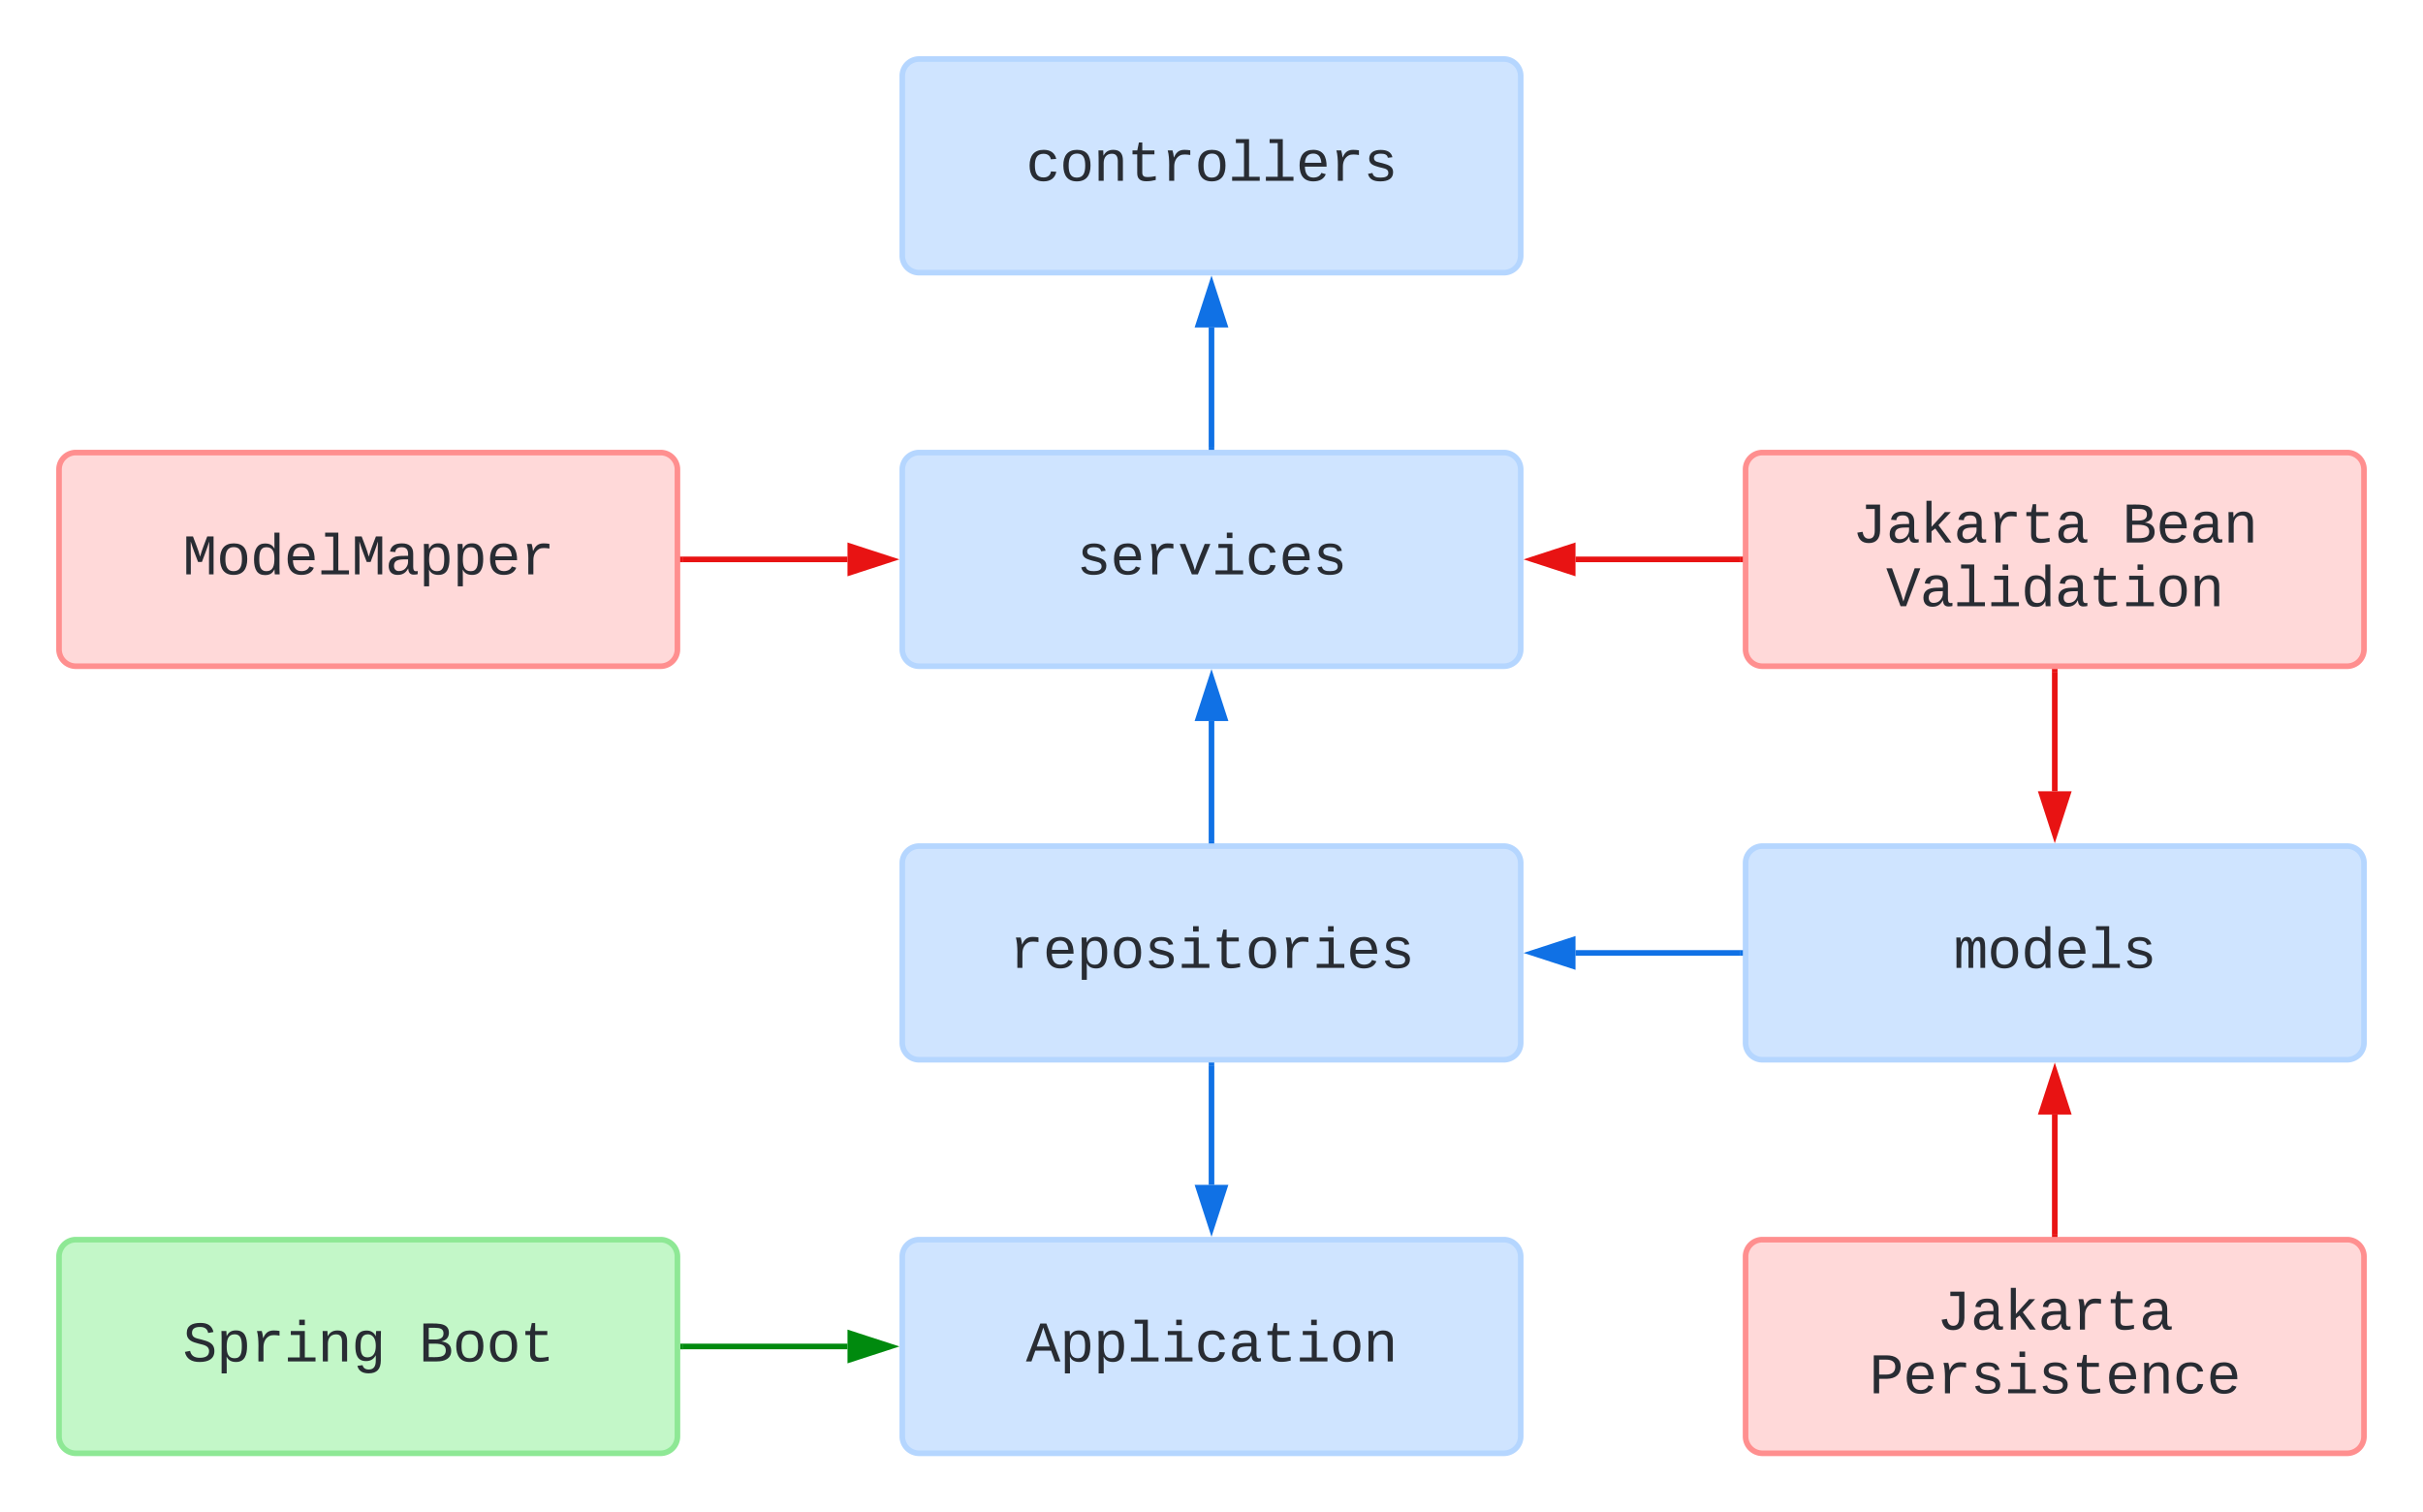 <svg xmlns="http://www.w3.org/2000/svg" xmlns:xlink="http://www.w3.org/1999/xlink" xmlns:lucid="lucid" width="862" height="538"><g transform="translate(261 221)" lucid:page-tab-id="0_0"><path d="M60 86a6 6 0 0 1 6-6h208a6 6 0 0 1 6 6v64a6 6 0 0 1-6 6H66a6 6 0 0 1-6-6z" stroke="#b5d6ff" stroke-width="2" fill="#cfe4ff"/><use xlink:href="#a" transform="matrix(1,0,0,1,68,88) translate(29.988 35.322)"/><path d="M360 86a6 6 0 0 1 6-6h208a6 6 0 0 1 6 6v64a6 6 0 0 1-6 6H366a6 6 0 0 1-6-6z" stroke="#b5d6ff" stroke-width="2" fill="#cfe4ff"/><use xlink:href="#b" transform="matrix(1,0,0,1,368,88) translate(65.994 35.322)"/><path d="M60-194a6 6 0 0 1 6-6h208a6 6 0 0 1 6 6v64a6 6 0 0 1-6 6H66a6 6 0 0 1-6-6z" stroke="#b5d6ff" stroke-width="2" fill="#cfe4ff"/><use xlink:href="#c" transform="matrix(1,0,0,1,68,-192) translate(35.989 35.322)"/><path d="M60 226a6 6 0 0 1 6-6h208a6 6 0 0 1 6 6v64a6 6 0 0 1-6 6H66a6 6 0 0 1-6-6z" stroke="#b5d6ff" stroke-width="2" fill="#cfe4ff"/><use xlink:href="#d" transform="matrix(1,0,0,1,68,228) translate(35.989 35.322)"/><path d="M60-54a6 6 0 0 1 6-6h208a6 6 0 0 1 6 6v64a6 6 0 0 1-6 6H66a6 6 0 0 1-6-6z" stroke="#b5d6ff" stroke-width="2" fill="#cfe4ff"/><use xlink:href="#e" transform="matrix(1,0,0,1,68,-52) translate(53.992 35.322)"/><path d="M-240-54a6 6 0 0 1 6-6h208a6 6 0 0 1 6 6v64a6 6 0 0 1-6 6h-208a6 6 0 0 1-6-6z" stroke="#ff8f8f" stroke-width="2" fill="#ffd9d9"/><use xlink:href="#f" transform="matrix(1,0,0,1,-232,-52) translate(35.989 35.322)"/><path d="M360-54a6 6 0 0 1 6-6h208a6 6 0 0 1 6 6v64a6 6 0 0 1-6 6H366a6 6 0 0 1-6-6z" stroke="#ff8f8f" stroke-width="2" fill="#ffd9d9"/><use xlink:href="#g" transform="matrix(1,0,0,1,368,-52) translate(29.988 23.994)"/><use xlink:href="#h" transform="matrix(1,0,0,1,368,-52) translate(126.004 23.994)"/><use xlink:href="#i" transform="matrix(1,0,0,1,368,-52) translate(41.99 46.65)"/><path d="M170-62v-42.5" stroke="#1071e5" stroke-width="2" fill="none"/><path d="M170.97-61h-1.94v-1.03h1.94z" stroke="#1071e5" stroke-width=".05" fill="#1071e5"/><path d="M170-119.76l4.63 14.26h-9.26z" stroke="#1071e5" stroke-width="2" fill="#1071e5"/><path d="M170 78V35.5" stroke="#1071e5" stroke-width="2" fill="none"/><path d="M170.97 79h-1.94v-1.03h1.94z" stroke="#1071e5" stroke-width=".05" fill="#1071e5"/><path d="M170 20.24l4.63 14.26h-9.26z" stroke="#1071e5" stroke-width="2" fill="#1071e5"/><path d="M360 226a6 6 0 0 1 6-6h208a6 6 0 0 1 6 6v64a6 6 0 0 1-6 6H366a6 6 0 0 1-6-6z" stroke="#ff8f8f" stroke-width="2" fill="#ffd9d9"/><use xlink:href="#j" transform="matrix(1,0,0,1,368,228) translate(59.993 23.994)"/><use xlink:href="#k" transform="matrix(1,0,0,1,368,228) translate(35.989 46.65)"/><path d="M-18 258h58.5" stroke="#008a0e" stroke-width="2" fill="none"/><path d="M-17.97 258.98H-19v-1.96h1.03z" stroke="#008a0e" stroke-width=".05" fill="#008a0e"/><path d="M55.76 258l-14.26 4.63v-9.26z" stroke="#008a0e" stroke-width="2" fill="#008a0e"/><path d="M-18-22h58.5" stroke="#e81313" stroke-width="2" fill="none"/><path d="M-17.97-21.02H-19v-1.96h1.03z" stroke="#e81313" stroke-width=".05" fill="#e81313"/><path d="M55.76-22L41.5-17.36v-9.28z" stroke="#e81313" stroke-width="2" fill="#e81313"/><path d="M358 118h-58.5" stroke="#1071e5" stroke-width="2" fill="none"/><path d="M359 118.97h-1.03v-1.94H359z" stroke="#1071e5" stroke-width=".05" fill="#1071e5"/><path d="M284.24 118l14.26-4.64v9.28z" stroke="#1071e5" stroke-width="2" fill="#1071e5"/><path d="M358-22h-58.5" stroke="#e81313" stroke-width="2" fill="none"/><path d="M359-21.02h-1.03v-1.96H359z" stroke="#e81313" stroke-width=".05" fill="#e81313"/><path d="M284.24-22l14.26-4.64v9.28z" stroke="#e81313" stroke-width="2" fill="#e81313"/><path d="M470 218v-42.5" stroke="#e81313" stroke-width="2" fill="none"/><path d="M470.98 219h-1.96v-1.03h1.96z" stroke="#e81313" stroke-width=".05" fill="#e81313"/><path d="M470 160.24l4.63 14.26h-9.26z" stroke="#e81313" stroke-width="2" fill="#e81313"/><path d="M470 18v42.5" stroke="#e81313" stroke-width="2" fill="none"/><path d="M470.98 18.03h-1.96V17h1.96z" stroke="#e81313" stroke-width=".05" fill="#e81313"/><path d="M470 75.76l-4.63-14.26h9.26z" stroke="#e81313" stroke-width="2" fill="#e81313"/><path d="M-240 226a6 6 0 0 1 6-6h208a6 6 0 0 1 6 6v64a6 6 0 0 1-6 6h-208a6 6 0 0 1-6-6z" stroke="#8ee895" stroke-width="2" fill="#c3f7c8"/><use xlink:href="#l" transform="matrix(1,0,0,1,-232,228) translate(35.989 35.322)"/><use xlink:href="#m" transform="matrix(1,0,0,1,-232,228) translate(120.003 35.322)"/><path d="M170 158v42.5" stroke="#1071e5" stroke-width="2" fill="none"/><path d="M170.97 158.03h-1.94V157h1.94z" stroke="#1071e5" stroke-width=".05" fill="#1071e5"/><path d="M170 215.76l-4.63-14.26h9.26z" stroke="#1071e5" stroke-width="2" fill="#1071e5"/><defs><path fill="#282c33" d="M839-1102c70 0 148 7 206 17v167c-112-18-268-36-363 15-129 69-208 203-208 395V0H294c-10-367 32-789-52-1082h171c21 75 41 161 48 250h5c67-152 152-270 373-270" id="n"/><path fill="#282c33" d="M617-1102c355 0 481 238 477 599H322c5 222 84 388 301 388 144 0 244-59 284-166l158 45C1002-72 854 20 623 20c-342 0-490-220-490-568 0-346 151-554 484-554zm291 461c-18-192-90-328-289-328-194 0-287 128-295 328h584" id="o"/><path fill="#282c33" d="M698-1104c312 3 392 244 392 558 0 315-82 566-392 566-169 0-277-65-331-184h-5c8 188 2 394 4 589H185V-858c0-76-1-156-6-224h175c6 52 9 120 10 178h4c58-122 150-202 330-200zm-49 991c225 0 255-203 255-433 0-225-32-419-253-419-236 0-285 192-285 441 0 237 53 411 283 411" id="p"/><path fill="#282c33" d="M615-1102c343 0 484 203 482 560-1 347-147 562-488 562-336 0-475-219-479-562-4-349 156-560 485-560zm-8 989c240 0 301-180 301-429 0-245-55-427-290-427-236 0-299 181-299 427 0 243 61 429 288 429" id="q"/><path fill="#282c33" d="M873-819c-18-114-119-146-250-146-163 0-245 50-245 151 0 151 170 148 294 185 182 54 388 94 388 320 0 240-189 325-439 329-245 4-410-69-454-268l159-31c24 133 136 168 295 165 144-2 270-31 270-171 0-164-195-160-331-202-167-52-350-87-350-299 0-218 173-315 413-313 220 2 373 77 412 260" id="r"/><path fill="#282c33" d="M745-142h380V0H143v-142h422v-798H246v-142h499v940zM545-1292v-192h200v192H545" id="s"/><path fill="#282c33" d="M682 16c-209 0-323-80-324-285v-671H190v-142h170l58-282h120v282h432v142H538v652c2 114 60 155 182 155 106 0 209-16 297-34v137C921-4 806 16 682 16" id="t"/><g id="a"><use transform="matrix(0.01,0,0,0.01,0,0)" xlink:href="#n"/><use transform="matrix(0.01,0,0,0.01,12.002,0)" xlink:href="#o"/><use transform="matrix(0.01,0,0,0.01,24.004,0)" xlink:href="#p"/><use transform="matrix(0.01,0,0,0.01,36.006,0)" xlink:href="#q"/><use transform="matrix(0.01,0,0,0.01,48.008,0)" xlink:href="#r"/><use transform="matrix(0.01,0,0,0.01,60.01,0)" xlink:href="#s"/><use transform="matrix(0.01,0,0,0.01,72.012,0)" xlink:href="#t"/><use transform="matrix(0.01,0,0,0.01,84.014,0)" xlink:href="#q"/><use transform="matrix(0.01,0,0,0.01,96.016,0)" xlink:href="#n"/><use transform="matrix(0.01,0,0,0.01,108.018,0)" xlink:href="#s"/><use transform="matrix(0.01,0,0,0.01,120.02,0)" xlink:href="#o"/><use transform="matrix(0.01,0,0,0.01,132.021,0)" xlink:href="#r"/></g><path fill="#282c33" d="M904-1102c199 0 220 177 220 381V0H956v-686c-3-114 0-215-60-264-70-33-125-4-158 71-26 56-39 140-39 252V0H531v-686c-3-114-1-215-61-264-78-41-136 24-157 84-24 69-39 159-39 259V0H105c-3-360 6-732-6-1082h149c6 50 3 123 8 175 36-100 83-195 216-195 135 0 166 79 196 196 42-105 93-196 236-196" id="u"/><path fill="#282c33" d="M865-914c-3-187-2-380-2-570h180v1261c0 76 1 155 6 223H877c-8-49-9-116-10-174h-5C801-44 708 26 530 26c-135 0-234-46-297-139s-95-232-95-419c0-377 131-566 392-566 176 0 271 63 335 184zm-286-51c-222 0-255 197-255 427 0 229 31 425 253 425 237 0 286-195 286-441 0-238-52-411-284-411" id="v"/><path fill="#282c33" d="M736-142h380V0H134v-142h422v-1200H267v-142h469v1342" id="w"/><g id="b"><use transform="matrix(0.01,0,0,0.01,0,0)" xlink:href="#u"/><use transform="matrix(0.01,0,0,0.01,12.002,0)" xlink:href="#q"/><use transform="matrix(0.01,0,0,0.01,24.004,0)" xlink:href="#v"/><use transform="matrix(0.01,0,0,0.01,36.006,0)" xlink:href="#o"/><use transform="matrix(0.01,0,0,0.01,48.008,0)" xlink:href="#w"/><use transform="matrix(0.01,0,0,0.01,60.01,0)" xlink:href="#r"/></g><path fill="#282c33" d="M631 20c-350 0-501-215-501-562 0-355 162-560 502-560 250 0 399 118 446 323l-192 14c-23-124-109-196-262-196-242 0-305 171-305 415 1 245 61 427 304 427 151 0 248-77 267-215l190 12C1039-107 883 20 631 20" id="x"/><path fill="#282c33" d="M706-1102c241 0 344 136 343 381V0H868v-695c1-168-57-273-220-268-190 6-283 138-283 336V0H185c-3-360 6-732-6-1082h170c4 54 7 126 8 185h3c63-121 164-204 346-205" id="y"/><g id="c"><use transform="matrix(0.01,0,0,0.01,0,0)" xlink:href="#x"/><use transform="matrix(0.01,0,0,0.01,12.002,0)" xlink:href="#q"/><use transform="matrix(0.01,0,0,0.01,24.004,0)" xlink:href="#y"/><use transform="matrix(0.01,0,0,0.01,36.006,0)" xlink:href="#t"/><use transform="matrix(0.01,0,0,0.01,48.008,0)" xlink:href="#n"/><use transform="matrix(0.01,0,0,0.01,60.01,0)" xlink:href="#q"/><use transform="matrix(0.01,0,0,0.01,72.012,0)" xlink:href="#w"/><use transform="matrix(0.01,0,0,0.01,84.014,0)" xlink:href="#w"/><use transform="matrix(0.01,0,0,0.01,96.016,0)" xlink:href="#o"/><use transform="matrix(0.01,0,0,0.01,108.018,0)" xlink:href="#n"/><use transform="matrix(0.01,0,0,0.01,120.02,0)" xlink:href="#r"/></g><path fill="#282c33" d="M1034 0L896-382H333L196 0H0l510-1349h217L1228 0h-194zM847-531c-77-225-157-447-231-674-69 231-154 451-232 674h463" id="z"/><path fill="#282c33" d="M1000-272c3 95 12 159 101 161 21 0 41-3 59-7V-6c-44 10-86 16-139 16-141 2-191-84-197-217h-6C748-76 648 20 446 20c-207 0-318-120-318-322 0-266 194-348 454-354l236-4c12-191-40-305-222-305-140 0-220 47-232 172l-188-17c33-204 181-292 423-292 255 0 401 118 401 364v466zm-683-27c0 109 63 184 175 182 166-3 259-96 306-217 24-65 20-120 20-200-232 7-501-28-501 235" id="A"/><g id="d"><use transform="matrix(0.01,0,0,0.01,0,0)" xlink:href="#z"/><use transform="matrix(0.01,0,0,0.01,12.002,0)" xlink:href="#p"/><use transform="matrix(0.01,0,0,0.01,24.004,0)" xlink:href="#p"/><use transform="matrix(0.01,0,0,0.01,36.006,0)" xlink:href="#w"/><use transform="matrix(0.01,0,0,0.01,48.008,0)" xlink:href="#s"/><use transform="matrix(0.01,0,0,0.01,60.01,0)" xlink:href="#x"/><use transform="matrix(0.01,0,0,0.01,72.012,0)" xlink:href="#A"/><use transform="matrix(0.01,0,0,0.01,84.014,0)" xlink:href="#t"/><use transform="matrix(0.01,0,0,0.01,96.016,0)" xlink:href="#s"/><use transform="matrix(0.01,0,0,0.01,108.018,0)" xlink:href="#q"/><use transform="matrix(0.01,0,0,0.01,120.02,0)" xlink:href="#y"/></g><path fill="#282c33" d="M715 0H502L69-1082h202c94 253 197 500 285 758 19 57 36 126 52 183 96-335 234-626 350-941h201" id="B"/><g id="e"><use transform="matrix(0.01,0,0,0.01,0,0)" xlink:href="#r"/><use transform="matrix(0.01,0,0,0.01,12.002,0)" xlink:href="#o"/><use transform="matrix(0.01,0,0,0.01,24.004,0)" xlink:href="#n"/><use transform="matrix(0.01,0,0,0.01,36.006,0)" xlink:href="#B"/><use transform="matrix(0.01,0,0,0.01,48.008,0)" xlink:href="#s"/><use transform="matrix(0.01,0,0,0.01,60.01,0)" xlink:href="#x"/><use transform="matrix(0.01,0,0,0.01,72.012,0)" xlink:href="#o"/><use transform="matrix(0.01,0,0,0.01,84.014,0)" xlink:href="#r"/></g><path fill="#282c33" d="M285-1169c8 382 2 780 4 1169H129v-1349h237c86 239 188 461 253 720 69-258 169-481 255-720h225V0H937c2-390-5-788 6-1169-75 255-170 488-259 729H547c-90-240-185-475-262-729" id="C"/><g id="f"><use transform="matrix(0.01,0,0,0.01,0,0)" xlink:href="#C"/><use transform="matrix(0.01,0,0,0.01,12.002,0)" xlink:href="#q"/><use transform="matrix(0.01,0,0,0.01,24.004,0)" xlink:href="#v"/><use transform="matrix(0.01,0,0,0.01,36.006,0)" xlink:href="#o"/><use transform="matrix(0.01,0,0,0.01,48.008,0)" xlink:href="#w"/><use transform="matrix(0.01,0,0,0.01,60.01,0)" xlink:href="#C"/><use transform="matrix(0.01,0,0,0.01,72.012,0)" xlink:href="#A"/><use transform="matrix(0.01,0,0,0.01,84.014,0)" xlink:href="#p"/><use transform="matrix(0.01,0,0,0.01,96.016,0)" xlink:href="#p"/><use transform="matrix(0.01,0,0,0.01,108.018,0)" xlink:href="#o"/><use transform="matrix(0.01,0,0,0.01,120.02,0)" xlink:href="#n"/></g><path fill="#282c33" d="M587-135c154 0 209-115 209-281v-777H485v-156h501v929C982-148 857 20 586 20c-254 0-368-136-410-370l187-31c24 134 77 246 224 246" id="D"/><path fill="#282c33" d="M914 0L548-499l-132 98V0H236v-1484h180v927l475-525h211L663-617 1125 0H914" id="E"/><g id="g"><use transform="matrix(0.01,0,0,0.01,0,0)" xlink:href="#D"/><use transform="matrix(0.01,0,0,0.01,12.002,0)" xlink:href="#A"/><use transform="matrix(0.01,0,0,0.01,24.004,0)" xlink:href="#E"/><use transform="matrix(0.01,0,0,0.01,36.006,0)" xlink:href="#A"/><use transform="matrix(0.01,0,0,0.01,48.008,0)" xlink:href="#n"/><use transform="matrix(0.01,0,0,0.01,60.01,0)" xlink:href="#t"/><use transform="matrix(0.01,0,0,0.01,72.012,0)" xlink:href="#A"/></g><path fill="#282c33" d="M802-711c201 25 350 118 350 331C1152-95 921 0 634 0H162v-1349c401 9 908-74 908 327 0 184-111 275-268 311zm-224-69c174-2 300-51 300-218 0-163-124-198-302-198H353v416h225zM353-153c281-2 612 44 606-244-5-271-329-233-606-234v478" id="F"/><g id="h"><use transform="matrix(0.01,0,0,0.01,0,0)" xlink:href="#F"/><use transform="matrix(0.01,0,0,0.01,12.002,0)" xlink:href="#o"/><use transform="matrix(0.01,0,0,0.01,24.004,0)" xlink:href="#A"/><use transform="matrix(0.01,0,0,0.01,36.006,0)" xlink:href="#y"/></g><path fill="#282c33" d="M713 0H515L10-1349h201C345-955 498-579 615-168c116-411 269-787 402-1181h201" id="G"/><g id="i"><use transform="matrix(0.01,0,0,0.01,0,0)" xlink:href="#G"/><use transform="matrix(0.01,0,0,0.01,12.002,0)" xlink:href="#A"/><use transform="matrix(0.01,0,0,0.01,24.004,0)" xlink:href="#w"/><use transform="matrix(0.01,0,0,0.01,36.006,0)" xlink:href="#s"/><use transform="matrix(0.01,0,0,0.01,48.008,0)" xlink:href="#v"/><use transform="matrix(0.01,0,0,0.01,60.01,0)" xlink:href="#A"/><use transform="matrix(0.01,0,0,0.01,72.012,0)" xlink:href="#t"/><use transform="matrix(0.01,0,0,0.01,84.014,0)" xlink:href="#s"/><use transform="matrix(0.01,0,0,0.01,96.016,0)" xlink:href="#q"/><use transform="matrix(0.01,0,0,0.01,108.018,0)" xlink:href="#y"/></g><g id="j"><use transform="matrix(0.01,0,0,0.01,0,0)" xlink:href="#D"/><use transform="matrix(0.01,0,0,0.01,12.002,0)" xlink:href="#A"/><use transform="matrix(0.01,0,0,0.01,24.004,0)" xlink:href="#E"/><use transform="matrix(0.01,0,0,0.01,36.006,0)" xlink:href="#A"/><use transform="matrix(0.01,0,0,0.01,48.008,0)" xlink:href="#n"/><use transform="matrix(0.01,0,0,0.01,60.01,0)" xlink:href="#t"/><use transform="matrix(0.01,0,0,0.01,72.012,0)" xlink:href="#A"/></g><path fill="#282c33" d="M622-1349c296 4 497 117 497 404 0 282-193 424-485 431H353V0H162v-1349h460zm-15 684c195-3 320-88 320-277 0-184-129-255-328-254H353v531h254" id="H"/><g id="k"><use transform="matrix(0.01,0,0,0.01,0,0)" xlink:href="#H"/><use transform="matrix(0.01,0,0,0.01,12.002,0)" xlink:href="#o"/><use transform="matrix(0.01,0,0,0.01,24.004,0)" xlink:href="#n"/><use transform="matrix(0.01,0,0,0.01,36.006,0)" xlink:href="#r"/><use transform="matrix(0.01,0,0,0.01,48.008,0)" xlink:href="#s"/><use transform="matrix(0.01,0,0,0.01,60.01,0)" xlink:href="#r"/><use transform="matrix(0.01,0,0,0.01,72.012,0)" xlink:href="#t"/><use transform="matrix(0.01,0,0,0.01,84.014,0)" xlink:href="#o"/><use transform="matrix(0.01,0,0,0.01,96.016,0)" xlink:href="#y"/><use transform="matrix(0.01,0,0,0.01,108.018,0)" xlink:href="#x"/><use transform="matrix(0.01,0,0,0.01,120.02,0)" xlink:href="#o"/></g><path fill="#282c33" d="M614-1226c-167 1-283 53-283 213 0 183 186 193 334 234 230 63 463 120 463 409 0 286-219 387-518 390C309 23 131-98 79-338l185-37c34 165 149 248 351 246 184-2 324-58 324-238 0-203-207-221-372-266-210-57-422-111-422-377 0-267 201-356 470-360 279-5 430 101 480 324l-188 33c-28-141-121-215-293-213" id="I"/><path fill="#282c33" d="M1048-32c-2 300-135 456-433 456-222-1-358-88-400-267l184-25c22 99 100 157 222 156 184-2 248-125 248-315 0-64 3-133-2-194C807-100 706-13 524-12c-306 0-381-228-381-537 0-318 85-550 400-550 164 0 271 83 325 202h3c1-60 3-134 12-185h171c-13 339-4 702-6 1050zM585-145c210-8 284-178 284-406 0-192-52-331-177-392-33-16-69-22-104-22-223 2-259 184-259 414 0 229 31 415 256 406" id="J"/><g id="l"><use transform="matrix(0.01,0,0,0.01,0,0)" xlink:href="#I"/><use transform="matrix(0.01,0,0,0.01,12.002,0)" xlink:href="#p"/><use transform="matrix(0.01,0,0,0.01,24.004,0)" xlink:href="#n"/><use transform="matrix(0.01,0,0,0.01,36.006,0)" xlink:href="#s"/><use transform="matrix(0.01,0,0,0.01,48.008,0)" xlink:href="#y"/><use transform="matrix(0.01,0,0,0.01,60.01,0)" xlink:href="#J"/></g><g id="m"><use transform="matrix(0.01,0,0,0.01,0,0)" xlink:href="#F"/><use transform="matrix(0.01,0,0,0.01,12.002,0)" xlink:href="#q"/><use transform="matrix(0.01,0,0,0.01,24.004,0)" xlink:href="#q"/><use transform="matrix(0.01,0,0,0.01,36.006,0)" xlink:href="#t"/></g></defs></g></svg>